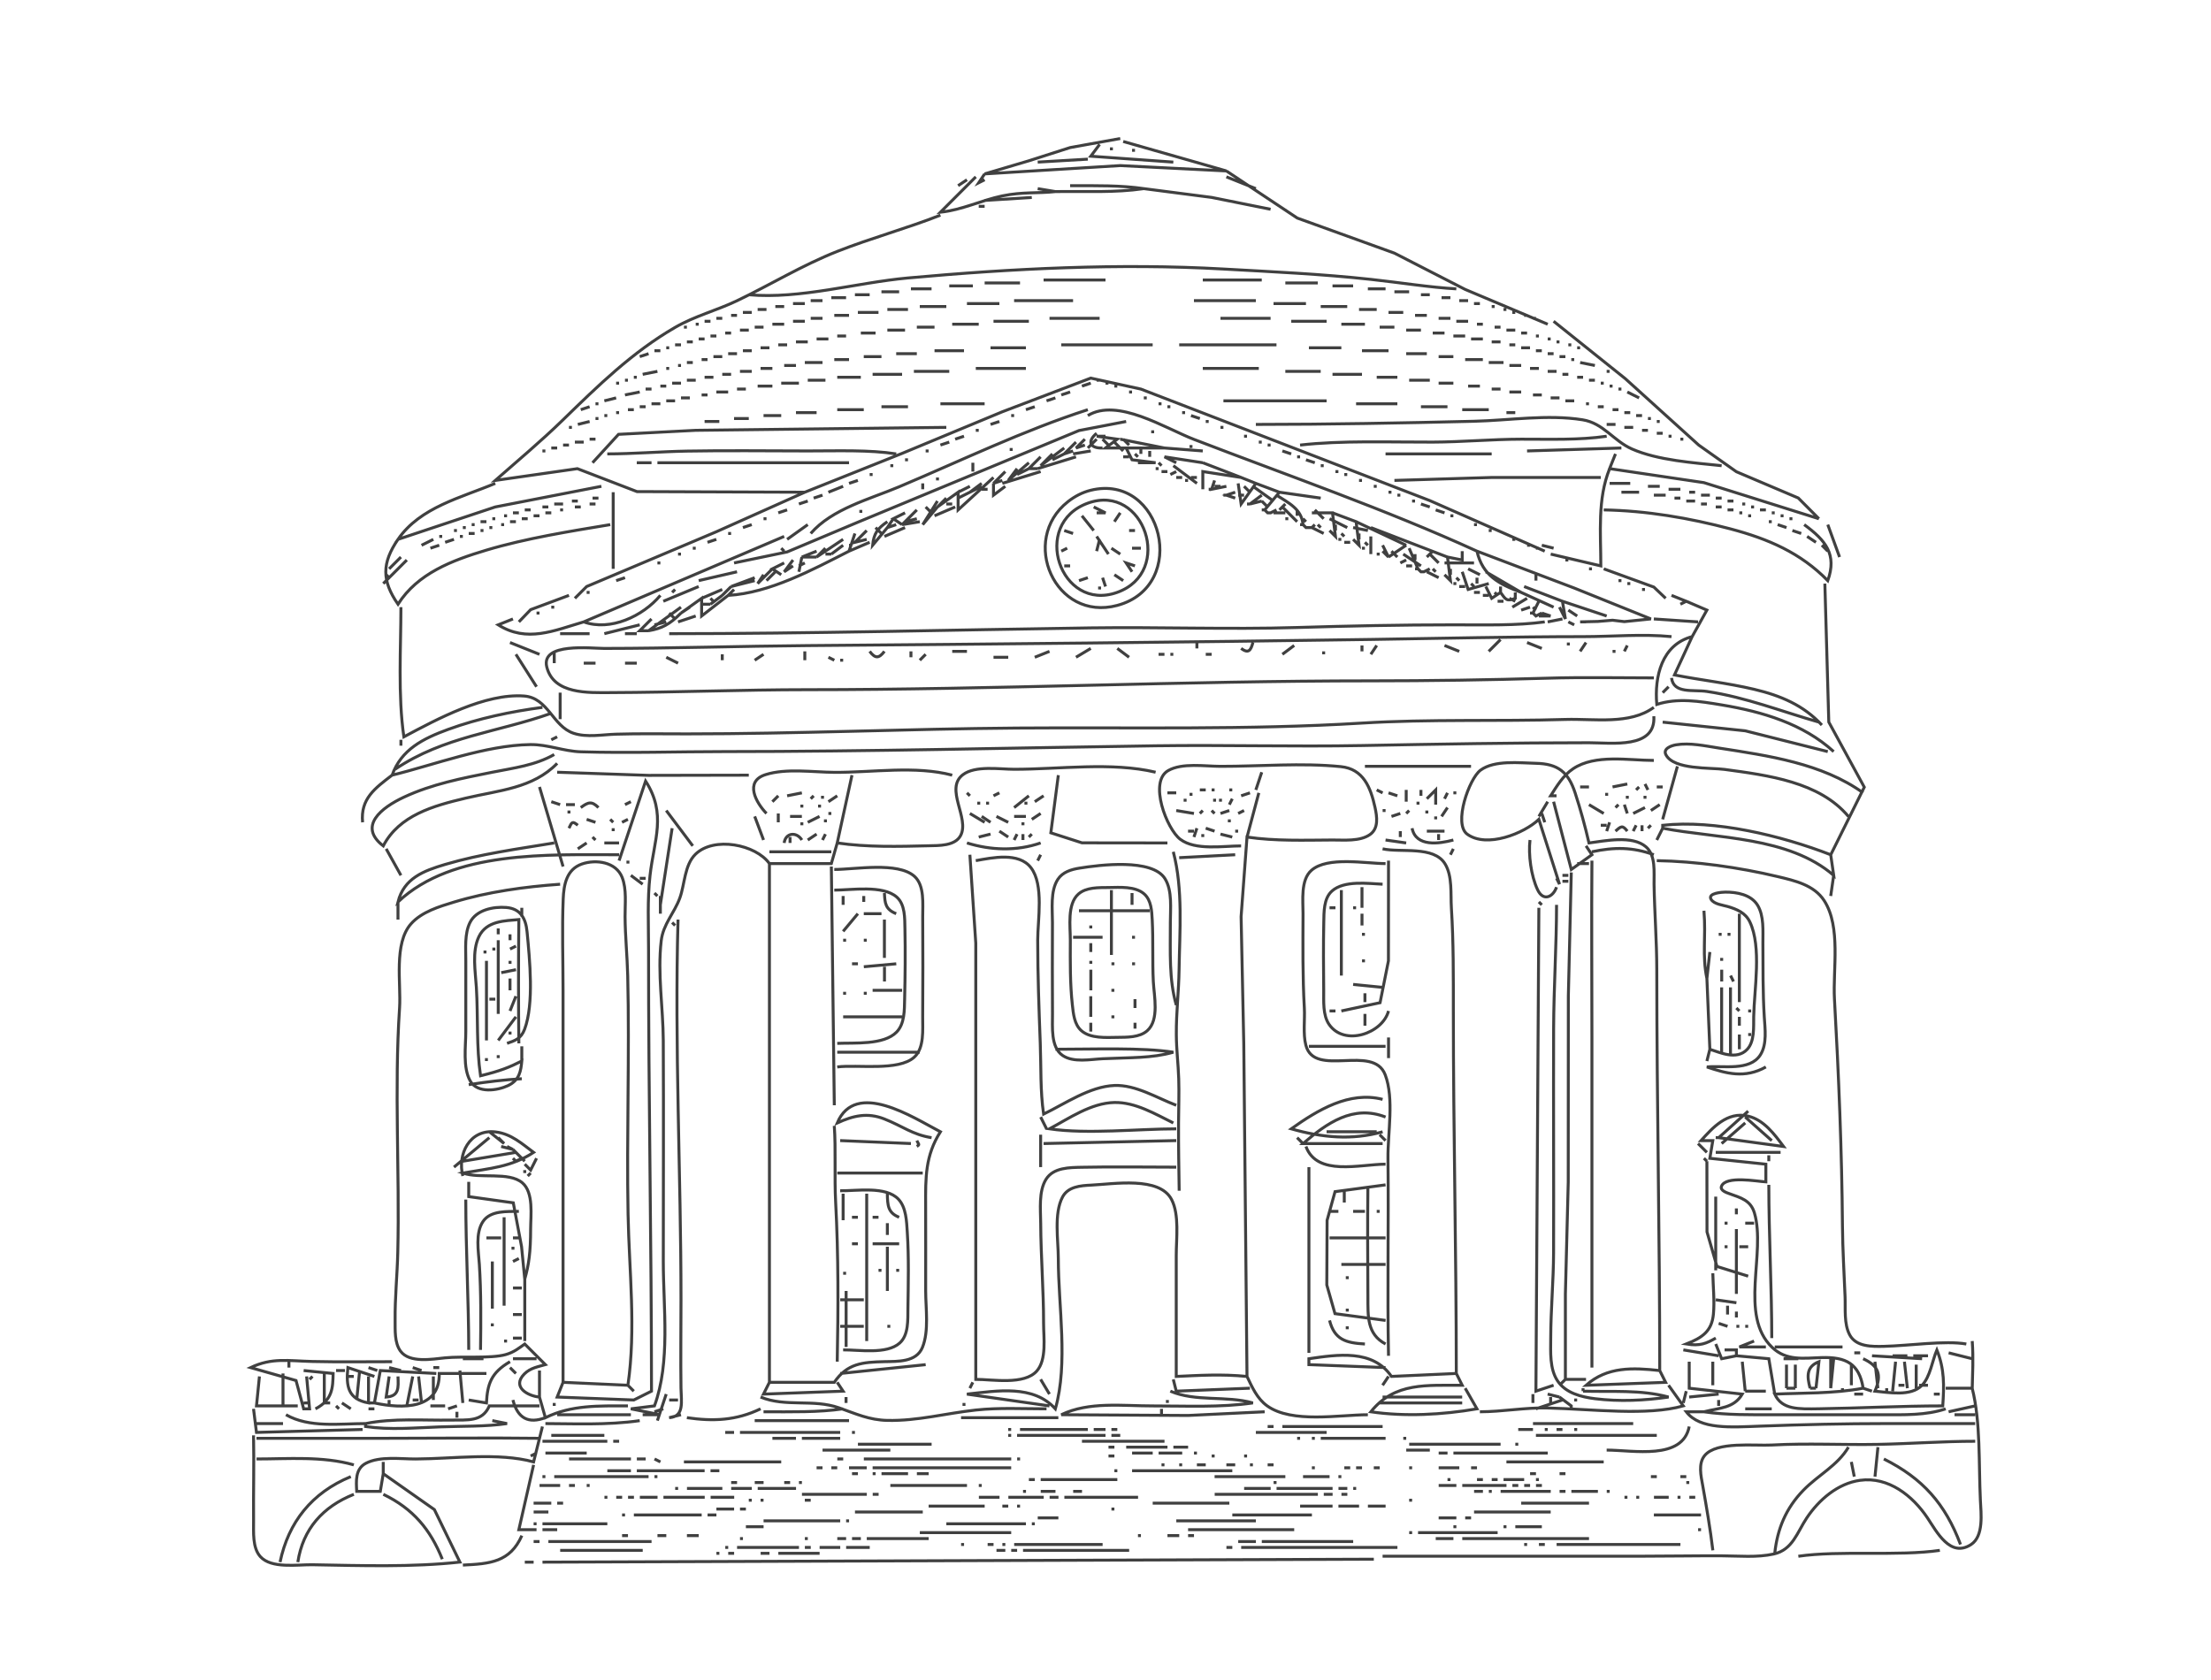 <?xml version="1.0" encoding="UTF-8" standalone="no"?>
<!-- Created with Inkscape (http://www.inkscape.org/) -->

<svg
   width="264.583mm"
   height="201.083mm"
   viewBox="0 0 264.583 201.083"
   version="1.1"
   id="svg1784"
   sodipodi:docname="rotunda.svg"
   inkscape:version="1.1.1 (c3084ef, 2021-09-22)"
   xmlns:inkscape="http://www.inkscape.org/namespaces/inkscape"
   xmlns:sodipodi="http://sodipodi.sourceforge.net/DTD/sodipodi-0.dtd"
   xmlns="http://www.w3.org/2000/svg"
   xmlns:svg="http://www.w3.org/2000/svg">
  <sodipodi:namedview
     id="namedview1786"
     pagecolor="#ffffff"
     bordercolor="#666666"
     borderopacity="1.0"
     inkscape:pageshadow="2"
     inkscape:pageopacity="0.0"
     inkscape:pagecheckerboard="0"
     inkscape:document-units="mm"
     showgrid="false"
     fit-margin-top="0"
     fit-margin-left="0"
     fit-margin-right="0"
     fit-margin-bottom="0"
     inkscape:zoom="0.97179962"
     inkscape:cx="455.85529"
     inkscape:cy="355.01146"
     inkscape:window-width="1800"
     inkscape:window-height="1033"
     inkscape:window-x="0"
     inkscape:window-y="44"
     inkscape:window-maximized="0"
     inkscape:current-layer="layer1" />
  <defs
     id="defs1781" />
  <g
     inkscape:label="Layer 1"
     inkscape:groupmode="layer"
     id="layer1"
     transform="translate(21.264,13.107)">
    <path
       style="fill:none;stroke:#404040;stroke-width:0.353"
       d="m 113.145,3.826 7.171,2.046 5.176,1.481 L 112.792,6.712 96.564,7.707 101.858,6.138 106.794,4.557 112.792,3.473 m -2.469,0.706 -1.058,1.411 9.878,0.706 m -7.408,-1.764 v 0.353 m 2.469,0 h 0.353 m -11.642,1.411 5.997,-0.353 m 16.581,1.411 8.484,5.638 11.624,4.2 8.467,4.342 9.878,4.165 M 96.564,8.412 95.859,8.765 96.564,7.707 m 6.35,1.764 2.117,0.353 c -2.03,0.23 -3.946,0.01 -6.358,0.517 -2.55,0.536 -4.777,1.673 -7.4,1.952 l 4.233,-4.233 m 29.986,0 3.528,1.411 M 93.389,9.118 94.447,8.412 m 12.347,0.706 c 3.211,3.53e-5 6.053,-0.051 8.819,0.353 -3.481,0.508 -6.927,0.301 -10.583,0.353 m 10.583,-0.353 8.114,1.051 7.056,1.419 m -34.219,-1.058 5.644,-0.353 m -6.35,1.058 h 0.706 m -49.036,46.919 1.411,-1.411 4.586,-1.935 10.936,-4.622 10.583,-4.731 -20.084,-0.075 -7.129,-2.744 -9.828,1.408 c 2.708,-2.379 5.469,-4.683 8.096,-7.242 4.198,-4.088 8.315,-8.12 13.424,-11.074 2.37,-1.371 4.96,-2.02 7.408,-3.192 4.034,-1.93 7.805,-4.252 11.994,-5.904 4.05,-1.597 8.386,-2.775 12.347,-4.338 m -22.931,9.525 c 6.178,0.549 12.869,-1.448 19.05,-2.009 12.456,-1.13 25.246,-1.775 37.747,-1.07 5.89,0.332 11.77,0.599 17.639,1.24 3.588,0.392 7.076,0.961 10.231,1.133 M 103.62,20.407 h 7.408 m 11.642,0 h 7.056 m -33.161,0.353 h 4.233 m 31.75,0 h 3.881 M 92.331,21.112 h 2.822 m 43.039,0 h 2.469 m -52.917,0.353 h 2.469 m 52.211,0 h 2.117 m -60.325,0.353 h 2.117 m 59.267,0 h 1.764 m -66.322,0.353 h 1.764 m 65.969,0 h 1.058 m -71.614,0.353 h 1.764 m 71.261,0 h 1.058 m -76.553,0.353 h 1.411 m 22.931,0 h 7.056 m 14.464,0 h 7.408 m 24.342,0 h 1.058 m -80.786,0.353 h 1.411 m 19.403,0 h 3.881 m 32.808,0 h 3.881 m 20.108,0 h 0.706 m -84.314,0.353 h 1.058 m 16.228,0 h 3.175 m 44.803,0 h 3.175 m 17.286,0 h 0.353 m -88.194,0.353 h 1.058 m 14.464,0 h 2.469 m 53.975,0 h 2.117 m 15.169,0 h 0.353 M 67.636,24.287 h 1.058 m 12.7,0 h 2.469 m 61.031,0 h 1.764 m 13.053,0 h 0.353 m -93.839,0.353 h 0.706 m 11.642,0 h 1.764 m 67.733,0 h 1.411 m 11.642,0 h 0.353 m -97.014,0.353 h 0.706 m 10.583,0 h 1.411 m 27.164,0 h 5.997 m 14.464,0 h 5.997 m 20.108,0 h 1.411 m 9.878,0 h 0.353 m -99.483,0.353 h 0.706 m 9.878,0 h 1.411 m 22.578,0 h 4.233 m 31.397,0 h 4.233 m 15.522,0 h 1.411 m 10.231,0 8.574,6.866 8.795,7.956 4.503,3.186 7.407,3.145 2.471,2.483 M 61.992,25.698 h 0.353 m 8.819,0 h 1.411 m 20.108,0 h 3.175 m 43.392,0 h 2.822 m 13.406,0 h 0.706 m -95.603,0.353 h 0.353 m 8.114,0 h 1.058 m 18.344,0 h 2.117 m 53.269,0 h 1.764 m 11.994,0 h 0.706 m -91.017,0.353 h 1.058 m 16.581,0 h 2.117 m 59.972,0 h 1.764 m 10.231,0 h 1.058 m -94.544,0.353 h 0.706 m 15.522,0 h 1.764 m 66.675,0 h 1.411 m 9.172,0 h 0.706 m -97.719,0.353 h 0.706 m 14.464,0 h 1.058 m 72.672,0 h 1.411 m 8.467,0 h 0.353 M 62.345,27.462 h 0.706 m 13.406,0 h 1.411 m 76.906,0 h 1.411 m 7.761,0 h 0.353 M 60.934,27.815 h 0.706 m 12.347,0 h 1.411 m 81.844,0 h 1.058 m 6.703,0 h 0.353 M 59.522,28.168 h 0.706 m 11.642,0 h 1.058 m 32.808,0 h 10.936 m 3.175,0 h 11.642 m 27.869,0 h 0.706 m 6.35,0 h 0.353 M 58.464,28.521 h 0.353 m 10.936,0 h 1.058 m 26.458,0 h 4.233 m 33.867,0 h 3.881 m 21.519,0 h 1.058 m 5.644,0 h 0.353 M 57.053,28.873 h 0.706 m 9.878,0 h 1.058 m 21.872,0 h 3.528 m 47.625,0 h 3.175 m 17.639,0 h 0.706 m -107.95,0.706 1.058,-0.353 m 9.525,0 h 1.058 m 19.05,0 h 2.469 m 58.561,0 h 2.469 m 14.464,0 h 0.706 M 64.109,29.579 h 1.058 m 16.933,0 h 2.117 m 66.675,0 h 1.764 m 12.7,0 h 0.706 M 62.697,29.932 h 0.706 m 15.169,0 h 1.764 m 73.731,0 h 2.117 m 10.583,0 h 0.353 M 60.934,30.285 h 0.706 m 13.406,0 h 2.117 m 79.728,0 h 1.764 m 9.172,0 1.764,0.353 m -109.714,0 h 0.353 m 12.347,0 h 1.411 m 85.372,0 h 1.411 M 58.464,30.99 h 0.353 m 10.936,0 h 1.411 m 24.342,0 h 5.997 m 21.167,0 h 6.703 m 32.456,0 h 1.058 m -107.244,0.706 1.764,-0.353 m 9.878,0 h 1.411 m 19.403,0 h 4.233 m -17.286,14.464 11.642,-4.648 11.994,-4.98 10.583,-4.03 5.997,1.313 8.819,3.402 25.753,9.945 13.758,6.054 M 132.547,31.343 h 4.233 m 27.164,0 h 1.058 m 5.997,0 h 0.353 M 65.167,31.696 h 1.058 m 16.933,0 h 3.528 m 51.506,0 h 3.528 m 23.989,0 h 0.706 M 54.584,32.048 h 0.353 m 8.114,0 h 1.058 m 14.817,0 h 2.822 m 61.736,0 h 2.469 m 21.519,0 h 0.706 M 53.525,32.401 h 0.353 m 7.056,0 h 1.058 m 13.406,0 h 2.117 m 32.456,0 h 0.353 m 37.042,0 h 2.469 m 19.05,0 h 0.706 M 52.467,32.754 h 0.353 m 6.35,0 h 1.058 m 11.994,0 h 2.117 m 33.867,0.353 1.058,-0.353 m 1.764,0 h 0.353 m 39.511,0 h 1.764 m 17.639,0 h 0.353 M 57.759,33.107 h 0.706 m 10.936,0 h 1.764 m 40.922,0 h 0.353 m 41.981,0 h 1.411 m 15.522,0 h 0.353 M 55.995,33.46 h 0.706 m 10.231,0 h 1.058 m 89.253,0 h 1.058 m 14.111,0 h 0.353 M 53.525,34.165 55.289,33.812 m 9.172,0 h 1.411 m 39.864,0.353 1.058,-0.353 m 7.056,0 h 0.353 m 45.156,0 h 1.411 m 12.7,0 1.411,0.706 M 62.697,34.165 h 0.706 m 98.778,0 h 1.058 m -112.183,0.706 1.411,-0.353 m 7.761,0 h 1.058 m 42.686,0.353 1.058,-0.353 m 10.583,0 h 0.353 m 48.331,0 h 1.058 M 58.464,34.871 h 1.058 m 65.617,0 h 12.347 m 28.575,0 h 1.058 M 49.997,35.223 h 0.353 m 6.35,0 h 1.058 m 33.514,0 h 5.292 m 12.347,1.411 c 3.525,-2.165 9.261,1.524 12.7,2.849 11.278,4.347 22.872,8.357 33.867,13.379 0.674,2.934 2.629,3.928 5.292,4.939 l -4.233,-2.469 M 117.378,35.223 h 0.353 m 23.283,0 h 4.939 m 22.578,0 h 0.353 m -120.65,0.706 1.058,-0.353 m 5.997,0 h 0.706 m 28.222,0 h 3.175 m 14.111,0.353 1.058,-0.353 m 15.875,0 h 0.353 m 29.986,0 h 3.175 m 17.992,0 h 0.706 M 53.878,35.929 h 0.706 m 24.342,0 h 3.175 m -6.35,14.817 c 2.565,-2.958 7.066,-4.106 10.583,-5.59 7.441,-3.139 14.89,-6.747 22.578,-9.227 m 44.803,0 h 3.175 m 14.817,0 h 0.706 M 52.467,36.282 h 0.353 m 21.167,0 h 2.469 m 43.744,0 h 0.353 m 38.453,0 h 1.058 m 13.053,0 h 0.706 M 51.056,36.635 h 0.353 m 18.697,0 h 2.117 m 27.517,0 h 0.353 m 21.167,0 1.058,0.353 m 52.211,-0.353 h 0.706 M 49.997,36.987 h 0.353 m 16.228,0 h 1.764 m 60.678,0.706 c 8.706,0 17.404,-0.166 26.106,-0.378 4.234,-0.103 8.781,-0.845 12.984,-0.177 2.508,0.399 3.686,2.508 5.905,3.489 3.119,1.378 7.447,1.654 10.744,2.005 m -8.819,-5.644 h 0.353 m -128.411,0.706 1.411,-0.353 m 13.758,0 h 1.764 m 32.456,0.353 1.058,-0.353 m -31.75,16.933 6.35,-1.319 8.466,-3.56 26.457,-10.968 5.646,-1.086 m 9.525,0 h 0.353 m 53.622,0 h 0.353 m -6.35,0.353 h 1.058 M 46.822,38.046 h 0.353 m 2.469,4.233 3.109,-3.4 9.239,-0.48 29.986,-0.353 m 32.808,0 h 0.353 m 47.978,0 h 1.058 m -78.669,0.353 h 0.353 m 15.169,0.706 h -1.058 l 2.469,0.353 -1.411,1.058 h 7.056 l -5.292,-1.058 m 3.881,-1.058 v 0.353 m 58.561,-0.353 h 0.706 m -65.264,2.117 c -1.595,0.051 -1.828,-0.845 -0.706,-1.764 m 67.028,0 h 0.706 m -84.667,0.706 1.058,-0.353 m 33.514,0 h 0.353 m 50.447,0 h 0.353 M 49.292,39.457 h 0.706 m 58.561,0.706 -1.058,0.353 1.058,-1.058 m 1.411,0 -1.058,1.058 m 1.764,-1.058 0.706,0.706 m 1.764,-0.706 0.706,0.706 m 20.461,0 c 4.981,-0.571 10.726,-0.337 15.875,-0.355 3.533,-0.012 7.049,-0.342 10.583,-0.35 3.441,-0.007 6.896,0.132 10.231,-0.354 m 8.819,0.353 h 0.353 M 47.528,39.81 h 1.058 m 42.686,0.353 1.058,-0.353 m 14.817,1.058 -1.058,0.353 1.411,-1.411 m 4.586,0 c 0.699,0.699 0.359,0.359 1.058,1.058 m 16.228,-1.058 h 0.353 M 46.117,40.162 h 0.706 m 74.436,0 v 0.353 m 9.172,-0.353 h 0.353 m -86.078,0.353 h 0.706 m 5.997,0.706 c 3.126,-0.004 6.316,-0.274 9.525,-0.335 4.819,-0.091 9.645,-0.018 14.464,-0.018 3.696,0 7.372,-0.147 10.583,0.353 m 13.758,-0.706 v 0.353 m 4.939,0.353 -1.411,1.411 2.822,-2.117 m 7.408,0 0.706,1.411 2.822,0.353 h -1.411 m -0.353,-1.764 v 0.706 m 2.822,-0.706 4.586,0.353 m 50.094,-0.353 -11.289,0.353 m -117.828,0 h 0.353 m 45.508,0 h 0.353 m 19.403,0 -2.117,0.353 m 9.172,-0.353 v 0.706 m 15.875,-0.706 1.058,0.353 m -27.164,0 -1.411,0.706 m 9.878,-0.706 0.353,0.353 m 29.633,-0.353 h 12.7 m 14.817,0 -0.706,1.764 11.289,1.676 13.758,4.321 m -93.486,-5.997 h -1.058 l 1.411,-1.411 m 4.233,0 -4.586,1.411 M 113.145,41.573 h 0.706 m 5.644,0.706 -1.411,-0.706 4.586,0.706 m 11.289,-0.706 h 0.353 m -47.272,0.353 h 0.353 m 47.625,0 1.058,0.353 m -81.139,0 h 1.764 m 0.706,0 h 22.931 m 14.817,0 v 1.058 m 5.292,-0.353 -1.058,1.411 2.469,-2.117 m 13.053,0 h 0.706 m 1.764,0 0.353,0.353 m 4.939,-0.353 4.586,1.764 -4.586,-0.706 v 2.117 -1.411 m -37.394,-1.411 h 0.353 m 33.514,0 2.822,2.117 m 14.817,-2.117 h 0.353 m -35.278,0.353 -1.411,0.706 m 16.581,-0.706 h 0.353 m 53.975,0 c -1.483,3.639 -1.057,7.72 -1.058,11.642 l -5.997,-1.411 M 98.681,44.396 97.622,44.748 99.034,43.337 m 4.233,0 -4.586,1.411 M 117.731,43.337 h 0.706 m 20.108,0 h 0.353 m -56.092,0.353 h 0.353 m 35.631,0 0.706,-0.353 m 20.108,0.353 h 0.353 m -49.036,0.353 v 0.353 m 1.058,2.117 -1.058,1.058 2.469,-1.764 v 2.117 l 4.233,-3.881 m 21.872,0 h 0.706 m 1.058,0 h 0.706 m 5.292,0 1.764,0.706 -1.764,2.469 -0.353,-2.469 m 18.697,-0.353 11.642,-0.353 h 13.053 m -89.958,0.706 1.058,-0.353 m 39.158,0 h 0.353 m 3.175,0 -0.353,1.058 1.764,-0.353 m 15.875,-0.706 h 0.353 M 38.003,44.748 c -4.09,1.724 -8.967,2.833 -11.642,6.703 l 11.642,-3.879 12.7,-2.471 m 38.453,-0.353 v 0.706 m 7.056,-0.353 -1.411,0.706 1.411,-1.058 m 1.411,0 v 1.411 l 1.411,-1.058 m 29.986,-0.353 2.822,1.058 -1.764,2.117 0.353,0.353 h 0.353 l 0.706,-0.353 m 39.864,-3.175 h 2.469 m -95.956,1.058 1.764,-0.706 m 13.758,0.706 1.411,-0.706 m 14.467,0.47 c 8.568,-2.082 11.845,11.459 3.165,13.785 -7.434,1.992 -11.742,-7.826 -5.891,-12.423 0.804,-0.632 1.729,-1.119 2.726,-1.361 m 14.814,-0.47 h 0.706 m 2.822,0 0.706,0.706 m 0.353,-0.706 2.469,1.764 m 11.994,-1.764 h 0.353 m 32.456,0 h 1.411 m -81.139,0.353 h 0.706 m 26.458,0 h 0.353 m 54.681,0 h 1.411 M 52.114,45.807 v 9.172 m 42.686,-9.172 -1.411,0.706 m 33.161,0 -1.058,-0.353 1.058,-0.353 m 5.292,0 4.939,0.706 m 8.114,-0.706 h 0.353 m 27.517,0 h 2.117 m 5.997,0 h 0.706 m -105.481,0.706 1.058,-0.353 m 47.978,0 h 0.353 m 1.411,0 h 0.706 m 2.117,0 -1.411,1.058 1.411,-0.353 m 1.764,-0.706 c 1.464,0.932 3.01,1.671 3.175,3.528 l 0.353,0.353 h 0.353 0.353 l 0.353,-0.353 m 9.878,-3.528 h 0.353 m 30.339,0 h 1.411 m 4.233,0 h 1.058 M 49.645,46.512 h 0.706 m 58.583,0.597 c 6.724,-2.417 10.351,8.254 3.477,10.693 -6.791,2.409 -10.394,-8.206 -3.477,-10.693 m 70.181,-0.597 h 0.706 m 4.233,0 h 0.706 M 47.175,46.865 h 0.706 m 26.458,0.353 1.058,-0.353 m 15.522,0.706 -1.764,2.117 1.764,-2.822 m 38.806,0 0.706,0.706 m 17.286,-0.706 h 0.353 m 32.456,0 h 1.058 m 3.881,0 h 0.706 M 45.059,47.218 h 1.058 m 3.175,0 h 0.706 m 41.981,0 h 0.706 m 35.278,0 h 0.353 m 4.233,0 -0.706,0.706 m 16.933,-0.706 1.058,0.353 m 32.456,-0.353 h 0.706 m 4.233,0 h 0.353 M 43.647,47.571 h 0.706 m 3.175,0 h 0.706 m 41.275,0 0.706,0.706 m 2.822,-0.706 -2.469,1.058 m 19.05,-1.058 1.411,0.706 h -1.058 m 22.225,-0.706 1.764,1.764 -0.706,-0.706 m 2.469,-0.353 h 2.469 l 0.353,2.822 -0.706,-0.706 m 46.214,-2.822 h 0.706 m 3.528,0 h 0.353 M 41.531,47.923 h 0.706 m 3.528,0 h 0.353 m 25.753,0.353 1.058,-0.353 m 8.819,0 v 0.353 m 6.703,0.706 -1.411,0.353 1.411,-1.411 m 41.275,0 h 0.353 m 3.881,0 v 0.706 m 2.117,-0.706 1.058,1.058 m 13.406,-1.058 1.058,0.353 m 19.05,-0.353 c 5.129,0.097 10.214,0.961 15.169,2.273 4.509,1.194 8.392,2.864 11.642,6.194 1.112,-3.133 -0.226,-4.801 -2.822,-6.703 m -9.172,-1.764 h 0.706 m 3.175,0 h 0.706 M 40.12,48.276 h 0.706 m 3.175,0 h 0.706 m 41.981,1.411 -1.058,-0.706 1.411,-0.706 m 25.753,0 -0.706,1.058 m 19.05,-1.058 h 1.411 m 5.644,0 2.822,1.058 0.353,2.822 -0.706,-0.706 m 46.214,-3.175 h 0.353 m 3.528,0 h 0.353 M 39.061,48.629 h 0.353 m 3.175,0 h 0.706 m 64.911,0 1.411,1.764 m 42.686,-1.764 h 0.353 m 35.278,0 h 0.353 m 3.528,0 h 0.353 M 37.65,48.982 h 0.353 m 3.175,0 h 0.706 m 28.222,0 h 0.353 m 15.522,0.706 -1.058,0.353 0.706,-1.058 m 46.919,0 h 0.353 m 1.764,0 0.353,0.353 m 2.822,-0.353 2.117,1.058 m 52.917,-1.058 h 0.353 M 36.239,49.335 h 0.706 m 2.822,0 h 0.706 m 44.45,0.706 -1.764,2.117 c 0.147,-1.427 0.587,-2.012 1.764,-2.822 m 3.881,0 -2.117,0.353 m 54.328,-0.353 5.997,2.822 m 43.392,-2.822 h 0.353 M 35.181,49.687 h 0.353 m 3.175,0 h 0.353 m -12.7,1.764 c -1.934,2.821 -1.959,4.948 0,7.761 2.361,-3.693 6.448,-5.239 10.583,-6.475 4.74,-1.417 10.08,-2.264 14.817,-3.05 m 15.875,0.353 1.058,-0.353 m 65.617,0 h 0.353 m 1.764,0 0.353,0.353 m 1.764,-0.353 v 0.706 m 16.581,-0.706 h 0.353 m 35.983,0 1.058,0.353 m 4.939,-0.353 1.411,3.881 M 34.122,50.04 h 0.353 m 2.822,0 h 0.353 m 35.278,1.411 2.469,-1.764 m 8.114,0.353 0.706,0.706 m 2.822,-0.706 -2.469,1.058 m 29.281,-0.706 h 0.706 m 21.167,-0.353 1.411,0.706 m 3.528,-0.706 1.764,0.353 m 0.353,-0.353 4.586,1.764 M 33.064,50.393 h 0.353 m 2.822,0 h 0.353 m 45.861,1.058 -1.411,0.353 1.411,-1.411 m 23.636,0 1.058,0.353 m 49.742,-0.353 h 0.353 m 35.983,0 1.058,0.353 m -159.456,0 h 0.706 m 30.339,0 h 0.353 m -4.939,8.819 -1.058,0.706 2.469,-1.764 v 2.117 l 3.175,-2.469 c 4.948,-0.278 10.106,-3.073 14.464,-5.292 l 0.706,-2.117 m 58.208,0 0.353,0.353 m 1.764,-0.353 v 0.706 M 31.3,51.098 h 0.353 m 2.117,0 h 0.353 m 23.636,7.056 c -2.085,2.5 -5.986,4.324 -9.172,3.175 L 72.575,51.098 m 37.394,0 1.411,2.117 m 31.397,-2.117 v 2.117 -1.411 m 52.211,-0.706 1.058,0.706 m -166.864,0.353 1.411,-0.706 m 1.411,0.353 1.058,-0.353 m 30.339,0.353 1.058,-0.353 m 13.053,1.058 -1.058,1.058 3.175,-2.117 m 30.692,0 -0.353,1.411 m 28.928,-1.411 h 0.353 m 20.461,0 h 0.353 m -77.258,0.353 -2.469,1.058 m 59.267,-1.058 h 0.706 m 1.764,0 0.353,0.353 m 4.939,-0.353 4.586,1.764 0.353,2.822 -0.706,-0.706 m -121.356,-3.175 1.058,-0.353 m 48.331,0 -1.411,1.058 m 2.117,-1.058 h 0.353 m 25.047,0.706 0.706,-0.353 m 37.747,-0.353 0.706,1.411 -0.706,-0.706 m 2.822,-0.706 -2.117,1.411 m 16.581,-1.411 h 0.353 m 1.411,0 1.411,0.353 m 32.103,-0.353 0.706,0.706 M 61.639,52.51 h 0.353 m 10.231,0 0.353,0.353 m 39.158,-0.353 1.058,0.706 m 1.411,-0.706 h 1.058 m 26.458,0 h 0.353 m 5.292,0 1.058,2.469 0.353,0.353 h 0.353 l 0.706,-0.353 m 12.7,-2.469 h 0.353 m -86.431,1.058 h -1.764 l 1.764,-0.706 m 68.792,0 0.706,0.706 m 4.233,-0.706 -0.706,0.706 m 4.233,-0.706 v 1.058 l -1.764,-0.353 m 3.528,-0.706 11.642,4.417 9.172,3.696 -3.175,0.323 -1.411,-0.167 -1.764,0.147 -2.117,0.049 h 0.353 0.353 M 59.875,53.215 h 0.353 m 17.286,0 h 0.706 m 65.264,0 h 0.353 m 2.822,0 2.117,1.411 m -0.706,-1.411 v 0.706 m 1.764,-0.706 1.058,1.058 M 26.714,53.568 25.303,54.979 m 49.036,0.353 0.353,-1.764 m -47.272,0.353 -2.822,2.822 m 49.036,-2.117 -1.058,0.706 1.058,-1.411 m 92.428,0 h 0.353 M 57.406,54.273 h 0.353 m 14.464,1.411 -1.058,-0.706 1.411,-0.706 m 41.628,1.058 -0.706,-1.058 1.058,0.353 m 31.75,-0.353 0.706,-0.353 m 4.586,0.353 h 3.528 m -1.058,0 h 0.353 m -80.081,0.353 0.706,-0.353 m 31.044,0.353 h 0.706 m 40.217,0 h 0.706 m -77.611,1.058 -0.706,1.058 1.764,-1.764 m 76.906,0 h 0.353 m 1.764,0 0.353,0.353 m 1.764,-0.353 v 0.706 m 2.117,-0.706 1.411,0.706 m 13.053,-0.706 h 0.353 m 1.411,0 5.997,2.185 1.411,1.343 m -106.539,-3.175 -1.058,1.058 m 79.022,-1.058 1.411,0.706 m 2.822,-0.706 0.706,2.117 2.469,-0.706 m -131.939,-1.058 0.353,0.353 m 37.042,0.353 4.586,-1.058 m 45.156,0.353 1.058,0.706 m 49.389,-0.706 v 0.706 m -110.067,0 1.058,-0.353 m 15.522,0.353 -2.822,0.706 2.822,-1.058 m 38.806,0.353 1.058,-0.353 m 1.764,0 0.353,1.058 m 41.981,-1.058 0.353,0.353 m 2.117,-0.353 v 0.706 m 16.933,-0.353 h 0.353 m -20.108,0.353 h 0.353 m 1.764,0 0.353,0.353 m 18.344,-0.353 h 0.353 m 23.283,0 0.471,16.573 4.247,7.793 -4.013,8.09 c -5.937,-2.299 -13.876,-4.213 -20.108,-3.528 v 0.353 c 6.513,1.258 15.032,0.966 20.461,5.644 L 197.811,89.198 M 62.345,57.096 58.111,58.86 m 7.056,-0.706 1.058,-1.058 m 44.097,0 v 0.353 m 43.039,-0.353 h 0.706 m 2.469,0 0.706,1.411 1.058,-0.706 c 0.617,0.839 0.709,1.132 1.764,0.706 v -0.706 m -1.764,-0.706 v 0.706 m 2.822,-0.706 4.586,1.764 0.353,2.117 -0.706,-1.411 M 59.522,57.448 59.17,57.801 m 3.528,0.706 2.469,-1.058 m 1.411,0 -0.706,0.706 M 175.234,57.448 h 0.353 M 48.939,57.801 h 0.353 m 105.833,0 h 0.706 m 1.764,0 0.353,0.353 m 2.822,-0.353 3.881,1.764 m -123.825,1.764 1.411,-1.465 4.586,-1.71 m 18.344,0 -1.411,1.058 m 92.428,-1.058 h 0.706 m 21.872,0 1.764,0.706 -0.706,0.353 M 63.756,58.507 64.109,58.86 m 95.25,-0.353 0.706,0.353 m 1.411,-0.353 -1.764,1.058 m -1.764,-0.706 h 0.706 m 4.233,0 -0.706,1.411 0.353,0.353 0.706,-0.353 m 2.469,-1.411 5.292,1.764 m 9.525,-1.764 2.469,1.058 -1.764,3.175 c -3.646,0.953 -4.529,4.806 -4.233,8.114 2.525,-0.81 5.099,-0.382 7.761,0.06 4.875,0.809 9.759,2.255 13.406,5.585 M 62.697,59.212 h 1.058 m -37.042,0.353 c 0,4.869 -0.372,10.554 0.353,15.522 3.983,-2.124 9.716,-5.226 14.38,-4.886 2.898,0.211 3.419,3.629 5.94,4.462 1.581,0.523 3.448,0.153 5.08,0.105 2.819,-0.083 5.646,-0.034 8.466,-0.034 13.172,0 26.344,-0.603 39.511,-0.7 13.715,-0.101 27.587,0.245 41.275,-0.593 8.074,-0.495 16.252,-0.189 24.342,-0.436 3.489,-0.106 7.704,0.664 10.583,-1.445 M 44.706,59.565 h 0.353 m 15.169,0.706 c -1.357,1.369 -2.31,1.852 -3.881,2.117 l 3.881,-2.822 m 101.953,0 0.353,0.353 m -1.764,0 1.058,-0.353 m 4.586,0.353 1.058,0.706 M 42.942,60.271 h 0.353 m 15.522,0 0.706,0.706 M 161.828,60.271 h 0.353 m 1.058,0 1.058,0.353 m -102.306,0 -2.117,0.706 M 162.886,60.623 h 1.411 M 48.586,61.329 c -3.584,1.05 -6.796,2.517 -10.231,0.353 l 1.764,-0.706 m 16.228,1.411 h -1.058 l 1.411,-1.411 m 109.008,0 -1.764,0.353 m 12.7,-0.353 5.292,0.353 m -124.883,0.353 1.411,-0.353 m 0.353,1.411 c 16.817,0 33.636,-0.454 50.447,-0.694 8.227,-0.117 16.47,0.204 24.694,-0.046 6.24,-0.191 12.45,-0.319 18.697,-0.319 3.82,0 7.564,0.11 10.936,-0.353 m 2.822,0 0.706,0.353 m -116.064,1.058 4.233,-1.058 m -9.525,1.058 h 3.528 m 4.233,0 h 1.411 M 176.645,68.032 c -4.136,0 -8.479,-0.094 -12.7,0.034 -7.062,0.216 -14.097,0.318 -21.167,0.319 -22.455,7.06e-4 -44.925,1.057 -67.381,1.058 -7.884,7.05e-4 -15.762,0.323 -23.636,0.349 -2.609,0.008 -6.768,0.22 -7.592,-3.06 -0.746,-2.971 5.315,-2.226 6.886,-2.227 8.12,-0.006 16.223,-0.277 24.342,-0.34 22.46,-0.177 44.922,-0.4 67.381,-0.735 8.469,-0.126 16.928,-0.332 25.4,-0.337 3.522,-0.001 7.074,-0.344 10.583,3.53e-4 m 2.469,0 -2.117,4.586 c 3.125,0.616 6.35,0.964 9.525,1.716 3.177,0.752 5.922,1.91 8.114,4.281 m -38.453,-10.231 -1.411,1.411 M 39.767,63.798 43.295,65.21 M 121.964,63.798 v 0.706 m 6.703,-0.706 c -0.259,0.982 -0.539,1.352 -1.411,0.706 m 34.219,-0.706 1.764,0.706 m 3.175,-0.706 v 0.353 m 2.117,-0.353 -0.706,1.058 m -34.219,-0.706 -1.411,1.058 m 9.525,-1.058 v 0.706 m 1.764,-0.706 -0.706,1.058 m 8.819,-1.058 1.764,0.706 m 20.108,-0.706 -0.353,0.706 m -63.853,-0.353 -1.764,1.058 m 4.939,-1.058 1.411,1.058 M 45.059,64.857 v 1.411 m 29.986,-1.411 v 1.058 m 7.761,-1.058 c 0.662,0.87 1.102,0.87 1.764,0 m 3.175,0 v 0.706 m 4.939,-0.706 h 1.764 m 9.878,0 -1.764,0.706 m 34.572,-0.706 v 0.353 m 34.572,-0.353 h 0.353 m -131.586,0.353 2.469,3.881 m 22.225,-3.881 v 0.706 m 4.939,-0.706 -1.058,0.706 m 20.461,-0.706 -0.706,0.706 m 28.575,-0.706 h 0.706 m 0.706,0 h 0.353 m 3.881,0 h 0.706 m -65.264,0.353 1.411,0.706 m 17.992,-0.706 0.706,0.353 m 19.05,-0.353 h 1.764 m -20.108,0.353 h 0.353 m -31.044,0.353 h 1.411 m 3.528,0 h 1.411 m 123.825,1.764 c 0.228,1.937 2.619,1.378 4.233,1.621 4.721,0.711 8.864,2.378 13.406,3.671 m -17.992,-4.233 -0.706,0.706 m -131.939,0 v 3.175 M 176.645,72.618 c 0.253,3.952 -5.037,3.175 -7.761,3.175 -9.066,0.001 -18.107,0.164 -27.164,0.335 -8.229,0.156 -16.464,-0.087 -24.694,0.03 -17.161,0.244 -34.34,0.694 -51.506,0.694 -5.729,0 -11.55,0.198 -17.268,0.026 -2.081,-0.062 -3.956,-0.891 -6.04,-0.865 -5.368,0.067 -11.517,2.431 -16.556,3.661 1.11,-3.074 3.69,-4.374 6.703,-5.476 3.63,-1.327 7.566,-2.146 11.289,-2.638 m 1.058,0.706 c -6.49,2.303 -12.801,2.75 -18.697,6.703 m 151.694,-5.644 9.878,1.04 9.878,2.488 M 44.706,75.44 45.411,75.087 m -18.697,0.353 v 0.706 m 173.214,8.467 c -3.469,-4.148 -9.614,-4.916 -14.817,-5.627 -1.718,-0.235 -6.024,0.06 -7.008,-1.731 -0.421,-0.766 0.653,-1.123 1.2,-1.214 1.654,-0.273 3.466,0.128 5.102,0.383 5.961,0.929 12.37,1.828 17.286,5.366 M 45.059,77.204 c -2.277,1.296 -4.797,1.6 -7.408,2.118 -3.61,0.716 -7.224,1.418 -10.581,2.985 -2.688,1.254 -5.537,3.477 -2.472,5.834 1.924,-3.672 5.986,-4.798 9.878,-5.719 3.988,-0.943 8.017,-1.16 10.936,-4.159 m 119.592,13.758 0.353,0.706 -2.469,-7.761 c -1.779,1.692 -6.228,3.473 -8.569,1.776 -1.695,-1.229 0.222,-6.662 1.588,-7.666 1.676,-1.232 4.655,-0.863 6.616,-0.822 2.65,0.056 3.888,1.035 4.709,3.56 0.64,1.967 1.185,3.953 1.652,5.975 1.938,-0.247 5.173,-0.952 6.816,0.46 1.202,1.033 0.949,3.071 0.972,4.482 0.056,3.411 0.325,6.811 0.326,10.228 0.004,16.001 0.353,31.976 0.353,47.978 -3.203,-0.348 -6.286,-0.492 -8.819,1.764 l 9.525,-0.353 -0.706,-1.411 M 165.003,82.143 h -0.706 c 0.752,-1.178 1.499,-2.443 2.7,-3.245 2.644,-1.765 6.645,-0.988 9.647,-0.988 m -49.389,10.231 c -2.143,0 -5.455,0.579 -7.274,-0.788 -1.625,-1.221 -3.811,-6.883 -1.45,-8.229 1.674,-0.955 4.404,-0.509 6.254,-0.506 4.736,0.007 9.702,-0.442 14.413,0.037 2.696,0.274 3.561,2.504 4.082,4.882 0.241,1.099 0.455,2.508 -0.613,3.251 -1.202,0.837 -3.091,0.638 -4.477,0.646 -3.41,0.018 -6.848,0.143 -10.23,-0.35 l -0.706,9.525 0.319,15.169 0.387,39.864 c -3.115,-0.302 -5.717,-0.123 -8.467,0 v -14.464 c -3.5e-4,-2.049 0.386,-4.872 -0.552,-6.699 -1.446,-2.817 -6.932,-1.864 -9.658,-1.735 -1.25,0.059 -2.736,0.179 -3.394,1.415 -1.059,1.989 -0.508,5.194 -0.508,7.371 0,5.763 1.202,12.499 -0.353,17.992 -2.644,-2.922 -6.937,-2.162 -10.583,-1.764 l 9.878,1.411 m 37.747,-76.553 h 12.7 M 55.642,156.226 h 2.117 l -3.528,-0.706 2.822,-0.353 c 1.929,-5.274 1.058,-11.672 1.058,-17.286 0,-8.819 0.042,-17.639 -0.003,-26.458 -0.02,-3.947 -0.705,-7.999 -0.246,-11.935 0.233,-1.992 1.565,-3.295 2.228,-5.116 0.597,-1.642 0.55,-3.944 1.867,-5.231 2.217,-2.168 7.223,-1.177 8.854,1.116 h 7.408 l 0.706,-2.469 c 3.591,0.524 7.307,0.426 10.928,0.337 1.223,-0.03 3.158,0.046 3.834,-1.22 1.113,-2.085 -1.949,-5.611 0.279,-7.288 1.494,-1.125 4.377,-0.649 6.125,-0.647 5.412,0.005 11.662,-0.902 16.933,0.352 m 62.442,-0.706 -1.764,6.35 M 70.459,84.26 c -1.246,-1.283 -2.68,-3.828 -0.122,-4.645 2.467,-0.789 5.677,-0.297 8.236,-0.279 4.547,0.031 9.693,-0.83 14.111,0.339 m -47.272,-0.353 10.936,0.377 11.994,-0.024 m 61.383,-0.353 -0.706,2.117 M 25.656,79.673 c -2.043,1.568 -3.805,2.823 -3.528,5.644 m 58.561,-5.644 -1.764,8.114 m 26.458,-8.114 -0.896,6.901 3.727,1.2 10.222,0.013 m -65.617,2.117 3.175,-9.525 c 2.536,3.958 1.02,6.999 0.531,11.289 -0.332,2.912 -0.176,5.891 -0.178,8.819 -0.012,17.648 0.352,35.271 0.352,52.917 l -2.117,1.058 -9.172,-0.353 0.706,-1.764 7.761,0.353 c 0.983,-6.739 0.145,-13.692 0.018,-20.461 -0.18,-9.522 0.189,-19.054 -0.043,-28.575 -0.057,-2.355 -0.299,-4.699 -0.316,-7.055 -0.011,-1.511 0.212,-3.271 -0.355,-4.709 -0.724,-1.834 -3.111,-2.176 -4.799,-1.594 -1.842,0.635 -2.181,2.463 -2.25,4.193 -0.145,3.632 -0.017,7.293 -0.017,10.928 v 46.919 M 167.825,81.085 h 1.058 m 2.822,0 1.764,-0.353 m 2.117,0 0.353,0.706 m -132.644,-0.353 2.822,9.525 m 128.764,-9.525 -0.353,0.353 m 2.469,-0.353 h 0.706 m -59.267,0.706 h 1.058 m 2.822,-0.353 h 0.706 m 0.706,0 h 0.353 m 1.764,0 h 0.353 m 17.286,0 0.706,0.353 m 0.706,0 1.058,0.353 m 1.058,-0.706 v 1.411 m 1.764,-1.411 v 0.706 m 0.706,0.353 1.058,-1.058 v 1.764 m -77.611,-1.058 1.764,-0.353 m 19.756,0 0.353,0.353 m 2.822,0 0.706,-0.353 m 1.764,1.764 1.764,-1.411 m 19.403,-0.353 v 0.353 m 5.997,0 1.058,-0.353 m 1.058,0 -1.411,5.292 m 23.989,-5.292 -0.353,0.706 m 1.058,-0.706 h 0.353 m 17.992,0 v 0.353 m -99.836,0.706 0.706,-0.706 m 4.233,0 -0.353,0.353 m 1.411,-0.353 v 0.353 m 0.706,0.353 1.058,-0.706 m 23.636,0.706 1.058,-0.706 m 69.85,0 v 0.353 m 2.117,-0.353 v 0.353 M 48.234,83.554 c 0.888,-0.663 1.309,-0.806 2.117,0 m 70.203,-1.058 v 0.353 m 3.528,-0.353 v 0.353 m 0.706,-0.353 v 0.353 m 1.411,-0.353 -0.353,0.706 m -81.139,-0.353 1.058,0.353 m 0.706,0 h 1.058 m 5.997,0 0.706,-0.353 m 41.628,0 v 0.353 m 1.058,-0.353 v 0.353 m 4.586,-0.353 v 0.353 m 46.919,-0.353 v 0.353 m 15.522,-0.353 -1.058,1.764 m 1.764,-1.764 2.117,8.114 2.469,-1.764 -0.706,-1.058 M 74.692,83.201 v 0.353 m 2.117,-0.353 v 0.353 m 92.075,-0.353 1.764,1.058 m 1.764,-1.058 -0.353,0.353 m 1.058,-0.353 0.353,1.058 m 0.706,0 1.411,-0.706 m 0.706,0.353 1.058,-0.706 m -25.4,0.353 -0.706,1.058 M 46.822,83.907 v 0.353 m 11.642,-0.353 3.175,4.233 m 57.856,-4.233 2.117,0.353 m 1.058,-0.353 -0.353,0.353 m 1.411,-0.353 0.353,0.353 m 0.706,0 1.058,-0.353 m 1.058,0.353 0.706,-0.353 m 16.581,0 h 0.353 m 0.706,0.706 1.058,-0.353 m 1.058,-0.353 -0.353,0.353 m 2.469,-0.353 v 0.353 m -77.611,0 v 1.058 m 1.411,-0.706 h 1.411 m 0.706,0.706 1.411,-0.706 m 1.058,-0.353 h 0.353 m 16.581,0 1.764,1.058 m -0.353,-0.706 1.058,0.706 m 0.706,-0.706 1.411,0.706 m 0.706,-0.706 h 1.411 m 0.706,0.353 1.058,-0.706 m 59.972,0 0.353,1.058 m -94.544,-0.706 1.058,2.822 m 80.433,-2.822 v 0.353 M 46.822,86.023 c 0.345,-0.761 0.419,-0.882 1.058,-0.353 m 1.058,-0.706 1.058,0.353 m 1.764,-0.353 0.353,0.353 m 1.058,0 0.706,-0.353 m 23.636,0 v 0.353 M 125.845,84.965 v 0.353 m -51.153,0 v 0.353 m 26.458,-0.353 v 0.353 m 70.203,-0.353 -0.353,1.058 m 1.058,0 c 0.668,-0.611 0.853,-0.738 1.411,0 m -3.175,-0.706 h 0.706 m 3.528,0 -0.353,0.706 m 1.058,-0.706 v 0.706 m 1.058,-0.706 -0.353,0.353 m -123.825,0 v 0.353 m 7.056,-0.353 -1.411,9.172 v -1.058 m 64.206,-8.114 -0.353,1.058 m 1.411,-1.058 1.058,0.353 m 0.706,0.353 1.411,0.353 m 21.519,-1.058 c 0.457,2.28 3.258,1.865 4.939,1.411 m -3.175,-1.058 h 2.117 m 26.106,-0.353 -0.706,1.411 M 72.575,87.787 c 0.16,-1.231 1.481,-1.377 2.117,-0.353 m 23.636,-1.058 1.058,0.706 m 21.519,-0.706 h 0.706 m 4.939,0 h 0.353 m 19.403,0 v 0.706 m -70.908,0.353 1.058,-0.706 m 1.058,0 -0.353,0.706 m 18.697,-0.353 1.411,-0.353 m 3.175,0 -0.353,0.706 m 1.058,-0.706 v 0.706 m 1.058,-0.706 -0.353,0.353 m 20.814,-0.353 v 0.353 m 28.222,-0.353 v 0.706 m -101.247,-0.353 0.353,0.353 m 23.283,-0.353 v 0.706 m -25.4,0.706 1.058,-0.706 m 2.117,0 h 1.764 m 91.722,-0.353 2.469,0.353 m 14.817,-0.353 c -0.205,1.724 0.117,4.276 0.912,5.958 0.685,1.451 1.862,0.858 2.263,-0.314 M 52.82,89.198 c -8.447,0.013 -19.867,-0.554 -26.458,5.644 0.72,-2.82 3.037,-3.711 5.645,-4.484 4.275,-1.266 8.667,-1.847 13.052,-2.572 m 49.389,0 c 2.849,0.883 5.916,1.006 8.819,0 m 65.969,1.058 c 2.697,-0.573 4.867,-0.569 7.408,0.353 m -151.694,-0.706 1.764,3.175 m 44.097,-2.822 h 7.408 m 65.969,-0.353 c 2.184,0.487 6.106,-0.407 7.466,1.792 0.904,1.46 0.66,3.619 0.764,5.264 0.26,4.116 0.236,8.224 0.236,12.347 0,14.47 0.353,28.919 0.353,43.392 l -7.761,0.353 c -2.231,-3.276 -6.457,-2.615 -9.878,-2.117 v 0.706 l 9.172,0.353 m 8.114,-62.089 -0.353,0.706 m -33.161,-0.353 c 1.183,4.469 0.758,9.541 0.694,14.111 -0.038,2.654 -0.348,5.054 -0.33,7.761 0.013,1.876 0.225,3.476 0.286,5.292 0.059,1.754 -0.013,3.533 -0.021,5.292 -0.014,3.004 0.04,5.377 0.076,8.114 m 0,-39.864 6.703,-0.353 m -31.75,0 0.706,10.583 v 15.522 22.931 13.758 c 1.992,-3.5e-4 5.794,0.708 7.302,-1.001 1.208,-1.369 0.81,-4.026 0.812,-5.702 0.004,-4.007 -0.325,-7.992 -0.346,-11.994 -0.009,-1.631 -0.265,-3.805 0.642,-5.255 0.888,-1.419 2.816,-1.403 4.295,-1.435 3.763,-0.081 7.61,-0.013 11.284,-0.013 M 95.506,89.904 c 1.98,-0.351 5.143,-1.044 6.596,0.841 1.578,2.046 0.812,6.261 0.812,8.684 0,4.131 0.153,8.223 0.307,12.347 0.108,2.891 -0.011,5.657 0.399,8.467 2.54,-1.229 5.522,-3.309 8.467,-3.426 2.576,-0.102 5.107,1.501 7.408,2.368 m -16.228,-29.986 -0.353,0.706 m -49.036,0 v 0.353 m 91.017,-0.353 -0.01,11.994 -1.001,5.009 -4.634,0.989 m 29.986,-17.992 c -0.058,6.693 0,14.319 0,21.167 v 39.511 m 7.761,-60.678 c 4.671,0.086 9.79,0.793 14.464,1.908 2.033,0.485 4.361,1.003 5.572,2.883 2.027,3.145 1.026,8.228 1.227,11.79 0.508,9.012 0.883,18.137 0.957,27.164 0.023,2.832 0.199,5.638 0.313,8.466 0.058,1.44 -0.148,3.234 0.552,4.549 0.768,1.443 2.672,1.407 4.087,1.375 3.022,-0.069 7.332,-0.725 9.87,-0.279 M 70.811,90.257 v 62.089 h 7.761 c 1.548,-2.272 3.383,-2.413 5.994,-2.473 1.61,-0.037 3.821,0.079 4.552,-1.701 0.808,-1.969 0.39,-4.679 0.39,-6.762 0,-3.409 0.009,-6.823 -0.004,-10.231 -0.013,-3.316 -0.053,-5.956 1.768,-8.819 -3.29,-1.72 -10.143,-6.248 -12.347,-1.058 1.923,-0.875 3.606,-1.275 5.625,-0.483 2.186,0.858 3.351,1.874 5.664,2.247 v 0 m 54.681,26.106 c -0.154,-7.85 0.027,-15.796 -0.065,-23.636 -0.035,-3.015 0.757,-7.154 -0.333,-10.002 -1.433,-3.745 -8.474,0.418 -9.494,-3.539 -0.356,-1.38 -0.102,-3.036 -0.182,-4.456 -0.212,-3.754 -0.168,-7.523 -0.155,-11.283 0.005,-1.558 -0.312,-4.029 0.999,-5.186 1.933,-1.706 6.522,-0.812 8.877,-0.812 m 22.931,0 h 1.411 m -90.664,0.353 0.353,28.575 M 105.031,112.482 c 4.507,0 10.446,-0.229 14.111,0.353 -2.61,0.739 -5.073,0.621 -8.466,0.781 -1.459,0.069 -3.469,0.489 -4.768,-0.383 -1.468,-0.985 -1.211,-3.463 -1.224,-4.986 -0.031,-3.642 -0.011,-7.291 -0.005,-10.934 0.003,-1.597 -0.274,-3.765 0.647,-5.172 0.572,-0.874 1.599,-1.181 2.578,-1.338 2.416,-0.389 8.707,-1.191 10.237,1.255 0.909,1.453 0.644,3.621 0.647,5.255 0.007,3.572 -0.175,6.762 0.706,9.877 M 78.572,90.962 c 2.487,0 7.586,-0.949 9.583,0.812 1.242,1.096 0.99,3.352 0.998,4.834 0.022,3.996 0.031,7.995 -0.003,11.992 -0.013,1.48 0.217,3.736 -1.015,4.834 -1.905,1.699 -6.773,0.854 -9.211,1.165 m 87.842,-23.283 -0.352,14.817 -0.012,22.225 -0.341,13.406 v 10.231 h 2.469 M 54.231,91.668 55.642,92.726 M 165.709,91.668 h 0.706 m 31.75,0 -0.353,2.469 M 55.289,92.021 h 0.706 M 144.895,107.896 c -0.694,2.681 -5.273,4.29 -7.113,1.609 -0.769,-1.12 -0.631,-2.791 -0.643,-4.081 -0.024,-2.698 -0.05,-5.406 0.008,-8.104 0.027,-1.237 -0.028,-2.883 0.987,-3.782 1.46,-1.293 4.293,-0.892 6.055,-0.812 m 21.519,-0.353 h 0.706 M 53.878,155.168 c -3.513,3.6e-4 -6.724,-0.129 -9.878,1.411 l -0.706,-2.469 c -1.35,-0.113 -3.361,-1.191 -1.816,-2.761 0.731,-0.743 1.721,-0.884 2.522,-1.119 l -2.469,-2.469 c -0.656,0.459 -1.272,0.987 -2.293,1.269 -1.789,0.494 -5.153,0.176 -7.231,0.385 -1.539,0.155 -4.276,0.663 -5.35,-0.811 -0.724,-0.993 -0.626,-2.508 -0.638,-3.671 -0.029,-2.711 0.252,-5.401 0.318,-8.108 0.237,-9.745 -0.434,-19.551 0.213,-29.281 0.195,-2.936 -0.726,-7.724 1.378,-10.083 1.276,-1.431 3.361,-2.056 5.137,-2.596 4.056,-1.233 8.477,-1.838 12.7,-2.137 m 62.031,1.167 c 0.932,-0.82 2.431,-0.76 3.591,-0.773 1.327,-0.014 3.204,-0.18 4.276,0.773 0.846,0.751 0.901,2.04 0.956,3.088 0.129,2.46 0.009,4.923 0.131,7.387 0.084,1.708 0.748,4.582 -0.727,5.891 -0.927,0.823 -2.43,0.78 -3.589,0.794 -1.34,0.017 -3.203,0.155 -4.289,-0.794 -0.855,-0.748 -0.965,-2.035 -1.082,-3.09 -0.285,-2.573 -0.253,-5.156 -0.244,-7.74 0.006,-1.631 -0.406,-4.321 0.976,-5.536 M 141.72,93.079 V 95.548 M 78.572,93.432 c 2.062,0.002 5.792,-0.631 7.466,0.827 1.02,0.888 0.961,2.535 0.988,3.768 0.061,2.819 0.03,5.638 -0.036,8.454 -0.03,1.301 0.014,2.946 -0.964,3.946 -1.546,1.58 -5.066,1.258 -7.101,1.35 M 111.734,93.432 v 7.761 m 27.517,-7.761 v 10.231 m 43.744,10.231 0.353,-1.411 c 1.148,0.35 3.199,1.364 4.469,0.012 0.897,-0.955 0.757,-2.691 0.778,-3.897 0.057,-3.26 0.977,-8.358 -0.462,-11.363 -0.532,-1.11 -1.589,-1.527 -2.655,-1.843 -0.542,-0.16 -1.645,-0.27 -1.986,-0.861 -0.434,-0.752 1.348,-0.857 1.71,-0.86 1.345,-0.012 3.068,0.289 3.85,1.555 0.796,1.292 0.637,3.105 0.645,4.558 0.016,2.944 -0.016,5.878 0.164,8.818 0.088,1.435 0.349,3.253 -0.46,4.542 -1.26,2.008 -4.575,1.249 -6.404,1.456 2.299,0.781 4.547,1.415 7.056,0 M 57.053,93.785 l 0.353,0.353 m 27.164,-0.353 c 0.061,1.199 0.103,1.953 1.411,2.469 m 28.222,-2.469 v 1.411 M 79.631,94.137 v 1.058 m 2.469,-1.058 v 0.706 m -55.739,0 v 2.117 m 136.525,-2.117 0.353,0.353 M 40.825,111.776 c -0.05,-4.137 -0.055,-10.082 0,-14.817 -1.613,0.154 -3.858,0.111 -4.783,2.045 -0.848,1.774 -0.415,4.18 -0.301,6.068 0.215,3.562 -0.008,7.117 0.498,10.583 2.376,-0.574 3.461,-1.024 4.939,-1.764 -0.109,1.13 -0.242,2.275 -1.649,2.941 -1.272,0.602 -3.667,0.959 -4.522,-0.556 -0.91,-1.613 -0.53,-4.133 -0.531,-5.913 l 0.001,-8.466 c 0.005,-1.464 -0.172,-3.248 0.506,-4.599 0.754,-1.504 2.79,-1.911 4.326,-1.789 1.728,0.137 2.347,1.324 2.499,2.916 0.317,3.304 0.85,8.611 -0.295,11.661 -0.438,1.166 -1.177,1.365 -2.099,1.688 M 57.759,95.196 v 1.058 m 107.244,-1.058 c 0,4.702 -0.334,9.985 -0.351,14.817 -0.03,8.937 0.023,17.874 -0.004,26.811 -0.011,3.415 -0.335,6.815 -0.343,10.229 -0.004,1.667 -0.146,3.672 0.819,5.121 0.974,1.463 2.837,1.929 4.479,2.133 2.925,0.363 5.975,0.216 8.805,-0.197 -3.336,-0.912 -6.815,-0.599 -10.231,-0.706 M 41.178,95.548 c 0,0.915 0,0.467 0,1.058 M 137.839,95.548 h 0.706 m 2.117,0 h 0.353 m 21.872,0 -0.353,57.856 2.117,-0.706 M 107.853,95.901 h 8.467 m 66.322,0 c 0.258,3.237 -0.235,5.302 0.353,8.114 l 0.353,-3.175 M 79.631,98.371 81.395,96.254 m 0.706,0 h 2.117 m 57.503,0 v 1.411 m 45.156,-1.411 V 106.837 M 59.875,96.96 c -0.431,15.166 0.353,30.36 0.353,45.508 0,3.523 -0.052,7.062 -7.06e-4,10.583 0.023,1.578 0.439,3.399 -1.41,3.528 l 1.411,-0.353 M 84.57,96.96 v 4.586 m -25.4,-4.233 0.353,0.353 m 49.742,0 v 0.353 m -70.908,0 v 0.706 m 1.411,0 v 0.706 M 141.72,98.723 h 0.353 m 42.333,0 h 0.353 m 0.706,0 h 0.353 m -78.669,0.353 h 3.528 m 3.528,0 h 0.353 m -76.2,0.353 v 8.819 m 41.275,-8.819 h 0.353 m 2.117,0 h 0.353 m 26.811,0.353 v 1.058 m -69.497,-0.353 0.706,-0.353 m -2.822,0.353 h 0.353 m -1.411,0.353 h 0.353 m 147.814,0.706 v 0.353 m -147.814,0 v 9.525 m 2.822,-9.525 v 0.353 m 69.497,-0.353 v 0.353 m 32.456,-0.353 h 0.353 m -61.383,0.353 h 0.706 m 0.706,0.353 3.881,-0.353 m 25.753,0 h 0.353 m 2.117,0 h 0.353 m -29.986,0.353 v 1.764 m -45.861,-1.058 1.764,-0.353 m 68.792,0 v 2.469 m 75.494,-2.469 v 1.411 m 1.058,-0.706 0.353,0.706 M 39.767,104.015 v 1.411 m 143.228,-1.411 0.353,8.467 m -42.686,-7.761 3.528,0.353 m 40.569,0 v 7.761 m 1.058,-7.761 v 8.114 M 83.159,105.426 h 3.528 m 25.047,0 h 0.353 m -32.456,0.353 h 0.353 m 2.117,0 h 0.353 m 59.619,0 v 1.058 m -102.306,1.058 0.706,-1.764 m 68.792,0 v 2.469 m -71.967,-2.117 h 0.706 m 76.553,0 v 1.058 m 71.967,0 0.353,0.353 m -49.036,0 h 0.706 m 49.389,0 h 0.353 m -46.214,0.353 v 1.411 m -103.717,1.764 2.117,-2.822 m 39.158,0 h 7.056 m 25.047,0 h 0.353 m 74.789,0 v 1.058 m -77.611,-0.353 v 1.058 m 5.292,-1.058 v 0.706 m -74.789,0.353 v 0.353 m 147.108,0 v 1.764 m 1.058,-1.764 h 0.353 m -43.392,0.353 v 2.469 M 41.178,112.129 v 1.764 m 94.192,-1.764 h 9.172 m -65.617,0.706 h 9.878 m -50.447,0.353 v 0.353 m -1.411,0 v 0.353 m -2.117,2.822 c 2.466,-0.378 4.163,-0.572 6.35,-0.706 m 103.011,6.35 c -3.69,1.044 -7.25,0.695 -10.936,-0.353 3.174,-2.257 6.954,-4.55 10.936,-3.528 m -24.694,3.528 c -4.586,0.004 -10.618,0.664 -15.169,0 2.324,-1.25 4.982,-3.096 7.761,-3.154 2.518,-0.052 4.914,1.393 7.056,2.448 m 25.047,2.469 h -9.525 c 2.855,-2.454 6.001,-4.689 9.878,-3.175 m 57.15,28.928 c 1.79,0.832 2.29,1.847 1.411,3.881 1.673,0.151 4.278,0.668 5.615,-0.684 1.001,-1.012 1.252,-2.975 1.794,-4.255 0.929,2.323 0.869,4.271 0.706,6.703 -4.952,0 -9.876,0.273 -14.817,0.345 -2.406,0.035 -4.429,0.135 -5.292,-1.756 3.158,-0.149 7.057,-0.035 10.583,-0.706 -0.468,-2.938 -2.046,-3.753 -4.953,-3.666 -2.188,0.065 -4.215,0.425 -5.944,-1.227 -3.993,-3.815 -0.699,-11.305 -2.116,-16.091 -0.451,-1.521 -1.652,-1.814 -2.981,-2.295 -0.324,-0.117 -1.146,-0.38 -0.961,-0.882 0.485,-1.312 4.288,-0.59 5.313,-0.534 v -2.117 l -6.703,-0.706 0.353,-2.117 h -1.411 c 1.36,-1.502 3.136,-3.525 5.633,-2.931 1.893,0.451 3.151,2.164 4.245,3.636 l -7.761,-1.058 3.528,-3.175 m -84.667,0.706 0.706,1.411 m 83.608,-1.411 3.175,2.822 m -3.175,-2.117 -2.822,2.469 m -150.636,3.881 c -0.676,-2.571 0.781,-5.62 3.885,-5.275 1.909,0.212 3.247,1.466 4.581,2.453 -2.663,1.744 -5.174,1.902 -8.467,2.469 2.042,0.727 5.492,-0.199 7.113,1.166 1.389,1.171 1.001,3.933 0.998,5.536 -0.006,2.788 -0.205,4.24 -0.703,5.998 l -0.382,-3.893 -0.989,-5.241 -5.332,-0.744 v -1.764 m 43.744,-6.703 c 0.201,2.738 0.004,6.156 0.165,9.172 0.338,6.301 0.312,12.731 0.188,19.05 m -41.628,-27.517 1.764,1.411 -0.706,-0.706 m 99.131,-0.706 h 5.997 m -40.217,0.353 v 3.881 m 40.569,-3.881 0.706,0.706 m -111.478,3.175 4.233,-3.528 m 96.661,0 0.706,0.706 m 49.389,-0.706 h 0.353 m -105.128,0.353 8.467,0.353 m 0.706,-0.353 c 0.216,0.488 0.395,0.433 0,0.706 m 15.169,-0.353 15.875,-0.353 m 62.442,0.353 1.058,1.058 m -144.286,-0.706 1.411,0.353 -0.706,-0.353 m 95.603,0 c 1.33,3.6 6.433,2.135 9.525,2.117 m -104.422,-1.764 1.411,1.411 m -1.058,-1.058 -6.35,1.058 m 149.931,-1.058 h 7.761 m -1.411,0.353 v 0.706 m -150.283,-0.353 0.353,0.353 0.706,-0.353 m 1.764,0 -0.706,1.411 -0.706,-0.706 m 141.111,-0.706 0.353,0.353 m 0,0 0.013,8.461 1.192,4.135 3.734,1.162 M 135.37,126.593 v 11.642 10.583 M 41.531,126.946 v 0.353 m 0.706,0 -0.353,0.353 m 37.042,-0.353 c 3.37,0 6.86,0 10.231,0 m 55.386,17.639 -6.055,-0.812 -0.979,-3.434 0.035,-7.735 0.951,-3.432 6.048,-0.814 m 45.861,0 c 0,5.946 0.353,12.553 0.353,18.344 m -48.331,-17.992 c -0.05,4.039 -0.02,8.877 0.002,13.051 0.012,2.305 -0.138,4.461 2.114,5.646 M 79.278,129.415 c 1.953,0.041 5.458,-0.594 6.974,1.017 0.927,0.986 0.973,2.657 1.055,3.926 0.197,3.036 0.12,6.122 0.077,9.163 -0.019,1.32 0.101,3.166 -0.993,4.131 -1.559,1.375 -4.844,0.795 -6.761,0.812 m 59.972,-19.05 v 1.411 m -59.972,-1.058 v 3.175 m 2.822,-3.175 v 17.639 m 2.469,-17.639 c 0.031,1.376 0.048,2.282 1.411,2.822 m 97.719,-2.469 c 0,3.201 0,6.03 0,8.819 M 34.475,130.473 c 0,5.839 0.35,12.307 0.353,17.992 M 186.522,131.532 v 0.706 M 36.239,148.465 c 0.043,-3.349 0.076,-6.805 -0.14,-10.23 -0.099,-1.568 -0.508,-3.742 0.435,-5.137 0.915,-1.354 2.905,-1.18 4.291,-1.213 m 97.014,0 h 1.058 m 1.764,0 h 1.411 m 1.411,0 h 0.353 m -104.775,0.706 v 10.583 m 41.628,-10.583 h 0.706 m 1.764,0 h 0.706 m 1.058,0.706 v 1.411 m 100.189,-1.411 h 0.353 m 2.117,0 h 1.058 m -2.117,0.706 v 7.761 M 36.945,135.06 h 1.764 m 1.411,0 h 0.706 m 97.014,0 h 6.703 m -63.853,0.706 h 0.706 m 1.764,0 h 3.175 m -46.214,0.353 v 0.353 m 44.803,-0.353 v 5.292 m 100.189,-5.292 h 0.353 m 1.411,0 h 1.058 m -147.814,1.764 0.706,-0.353 m -3.175,0.353 v 5.644 m 101.6,-5.292 h 5.292 m -60.678,0.706 h 0.353 m 1.764,0 h 0.353 m -6.703,0.353 h 0.353 m 103.717,0 c 0.033,1.635 0.221,3.338 0.071,4.892 -0.196,2.037 -1.307,2.81 -3.246,3.574 1.672,0.276 2.417,-0.078 3.528,-0.706 m -44.097,-7.408 v 0.353 m -98.425,0 v 7.408 m -1.411,-6.35 h 1.058 m 38.806,0.353 v 6.703 m -0.706,-5.644 h 2.822 m 101.953,0 2.469,0.353 m -1.058,0.353 v 1.058 m -45.508,-0.706 v 0.353 m 46.567,0 v 0.706 M 40.12,144.232 h 1.058 m 96.661,0.706 c 0.591,2.288 1.915,2.692 4.233,2.822 M 37.65,145.29 v 0.353 m 146.756,-0.353 1.058,0.353 m -106.186,0 h 2.822 m 2.822,0 h 0.353 m 54.681,0 v 0.353 m 46.567,-0.353 h 0.353 m 0.706,0 h 0.353 m -147.814,1.411 h 1.058 m -2.117,0.353 h 0.353 m 150.636,0.706 h -3.175 l 1.764,-0.706 m 26.106,0 c 0.15,2.195 0.041,3.692 0,5.644 h -3.175 m -27.517,-5.292 0.706,1.764 1.764,-0.353 v -0.706 h -1.411 m 5.997,-0.353 c 2.759,0 5.355,0 8.114,0 m -19.05,0.353 4.233,0.706 m 16.228,-0.353 h 0.706 m 1.411,0.353 5.997,0.353 m -3.528,-0.353 h 1.764 m 0.706,0 h 1.764 m 2.469,-0.353 2.822,0.706 m -28.222,-0.353 3.881,0.353 0.706,4.233 m 1.058,-4.233 h 1.764 m -178.506,2.117 0.353,3.881 h -0.706 l -0.914,-3.39 -5.436,-1.549 c 2.581,-1.214 4.449,-0.801 7.408,-0.73 3.096,0.074 6.513,0.025 9.525,0.025 m 8.467,-0.353 h 2.469 m 3.528,0 h 2.822 m 154.869,0 v 3.528 m 0.353,-3.528 -0.353,3.528 m -184.503,-3.175 v 0.706 m 26.458,-0.706 c -2.299,1.334 -2.698,2.704 -2.822,4.939 l -2.117,-0.353 m 146.05,-4.586 v 3.175 l 6.35,0.706 c -1.017,1.719 -2.733,1.626 -4.586,2.117 2.768,0.404 5.603,0.353 8.819,0.353 h 12.347 c 2.908,-3.6e-4 5.372,0.086 7.761,-0.706 m -27.869,-5.644 v 2.822 m 3.528,-2.822 0.353,3.528 m 7.761,-0.353 c -0.394,-1.492 -0.434,-2.584 1.058,-3.175 l -0.353,3.175 m 7.056,-3.175 0.353,3.175 m 2.117,-3.175 -0.353,3.528 m 1.411,-3.528 0.353,3.175 m -176.036,-1.764 -6.703,-0.353 -0.706,3.881 c 3.369,0.722 7.827,0.793 7.761,-3.528 h 5.644 m 52.564,-1.058 -10.231,1.058 M 192.52,150.229 v 2.822 m 1.058,-2.822 v 2.822 m 6.703,-2.822 v 2.469 m 7.761,-2.469 v 2.822 M 22.834,151.64 v 3.175 c -2.469,-0.457 -2.696,-1.994 -2.469,-4.233 l 3.175,1.058 m -0.706,-1.058 1.058,0.353 m 1.411,-0.353 1.411,0.353 m 1.411,-0.353 1.058,0.353 m 1.411,-0.353 h 0.706 m 8.467,0 0.706,0.706 m -25.4,-0.353 3.528,0.353 c -0.038,1.716 -0.06,3.149 -2.117,4.233 m 2.469,-4.586 h 1.058 m 1.764,0 -0.353,3.528 m 12.347,-3.528 0.353,3.881 m 9.172,-3.881 v 3.175 m -30.692,-2.822 v 3.881 H 9.428 l 0.353,-3.528 m 7.761,-0.353 v 3.528 m 135.467,-3.528 0.706,1.411 c -4.188,0.037 -8.06,-0.418 -10.936,3.175 4.101,0.598 8.527,0.362 12.7,-0.353 l -1.411,-2.469 m -137.936,-1.411 -0.353,0.353 m 4.586,-0.353 H 21.07 m 4.233,0 -0.353,2.469 c 1.548,-0.105 1.468,-1.087 1.411,-2.469 m 1.764,0 -0.706,3.528 m 1.411,-3.528 0.353,3.175 m 1.411,-3.175 v 2.822 m 97.367,-2.822 c 0.614,1.288 1.208,2.659 2.408,3.521 2.973,2.136 8.654,1.065 12.055,1.065 m 2.469,-4.586 -0.706,1.058 m -40.922,-0.706 1.058,1.764 m 14.817,-1.764 0.353,1.411 8.819,-0.353 m 37.747,-1.058 -0.706,0.706 m -94.544,-0.353 -0.706,1.411 9.525,-0.353 -0.706,-1.058 m 16.228,0 -0.353,0.706 m -40.922,-0.353 0.706,0.706 m 123.825,-0.706 1.764,2.469 c -4.322,1.223 -10.883,0.387 -16.228,0.25 -2.689,-0.069 -5.405,0.448 -8.114,0.455 m 50.094,-3.175 h 0.706 m 1.764,0 h 1.058 m -41.275,0.353 v 0.353 m 24.342,-0.353 h 1.058 m 1.764,0 h 0.706 m 3.175,0 v 0.353 m 2.469,-0.353 1.058,0.353 m 1.764,-0.353 v 0.353 m 10.231,-0.353 c 1.028,4.086 0.768,8.943 0.98,13.405 0.074,1.566 0.432,4.301 -1.124,5.311 -2.491,1.616 -4.115,-1.558 -5.205,-3.19 -1.773,-2.656 -4.68,-4.967 -8.057,-4.504 -2.677,0.368 -4.94,2.331 -6.395,4.512 -1.149,1.723 -1.68,3.806 -3.939,4.309 -2.016,0.449 -4.195,0.226 -6.247,0.217 -3.172,-0.014 -6.35,0.047 -9.525,0.047 h -31.044 m -25.4,-19.756 c 3.024,1.307 6.687,0.508 9.878,1.411 -3.909,0.57 -7.972,0.351 -11.994,0.357 -3.611,0.006 -7.601,-0.549 -10.936,1.054 l 15.169,0.089 9.172,-0.442 m 50.447,-2.469 -0.353,1.411 m 7.408,-1.411 h 2.469 m -131.586,0.353 -1.058,3.175 m 86.783,-2.822 h 9.525 m 8.467,-0.353 v 1.058 m 1.764,-1.058 1.411,0.353 m 35.278,-0.353 h 1.058 m 8.467,0 h 0.706 m -141.111,0.353 c 3.002,1.239 6.284,0.197 9.387,1.29 2.016,0.71 3.601,1.461 5.79,1.507 3.644,0.077 6.997,-0.854 10.575,-1.241 2.794,-0.302 5.661,-0.146 8.467,-0.146 m -23.989,-1.411 v 0.706 m 84.314,-0.706 v 0.706 m 1.058,-0.706 1.411,1.058 v 0.353 m 14.111,-1.411 3.528,-0.353 m -159.103,0.706 v 0.706 m 2.822,-0.706 h 0.706 m 11.289,0 c 0.573,2.231 1.888,2.863 3.881,2.117 m 14.817,-2.117 h 1.058 m 58.561,0 v 0.353 m 47.272,-0.353 -3.175,1.058 m 4.586,-1.058 h 0.353 m 16.933,0 v 0.706 m -169.333,-0.353 h 0.706 m 1.764,0 h 0.706 m 1.411,0 1.058,0.706 m 2.117,-0.706 h 0.706 m 8.467,0.353 h -1.764 m 14.817,-0.353 v 0.353 m 49.036,-0.353 v 0.353 m 49.742,-0.353 h 9.878 m -141.111,0.353 h 1.764 m 4.586,0 0.353,0.353 m 18.344,1.411 1.764,0.353 c -2.588,0.377 -5.1,0.287 -8.114,0.399 -2.983,0.111 -5.846,0.385 -8.819,-0.046 v -0.353 c 3.318,-0.673 6.86,-0.361 10.231,-0.417 1.977,-0.033 3.745,0.242 4.586,-1.7 h 5.997 m 13.758,0.706 1.058,-0.353 m 153.811,0.353 3.175,-0.706 m -206.022,0.353 0.353,2.822 12.7,-0.353 m 0.706,-2.469 h 0.706 m 8.819,0 1.058,-0.353 m 27.517,1.411 c 3.165,0.46 5.888,0.348 8.819,-1.058 m 47.978,0 v 0.706 m 69.85,-0.706 h 3.175 m -157.339,0.353 v 0.706 m 36.689,-0.706 c 3.411,0 6.564,0.079 9.525,-0.353 m 135.467,1.764 c -3.461,0 -7.037,0 -10.583,0 -5.072,0 -10.104,0.119 -15.169,0.307 -3.456,0.128 -7.187,0.433 -8.819,-1.718 h 2.117 m -169.686,0.353 c 2.797,1.602 6.409,1.058 9.525,1.058 m 22.931,-1.058 h 8.819 m 158.397,0 h 2.469 m -121.356,0.353 h 11.642 m -36.336,0.353 h 11.289 m -70.908,0.353 h 3.175 m 31.397,0 c 3.151,0 7.376,0.218 11.289,-0.353 m 106.892,0.353 h 11.994 m -130.528,0.353 -1.058,4.233 c -4.219,-1.157 -9.637,-0.367 -14.111,-0.349 -1.806,0.007 -4.293,-0.355 -5.952,0.51 -1.305,0.68 -1.167,2.145 -1.104,3.366 H 24.245 l 0.353,-2.117 6.118,4.299 3.054,6.284 c -5.759,0.628 -11.811,0.421 -17.639,0.318 -1.776,-0.031 -4.92,0.502 -6.243,-0.975 -0.963,-1.075 -0.796,-2.949 -0.808,-4.284 -0.03,-3.436 0.066,-6.833 -0.005,-10.228 m 121.356,-1.058 h 0.706 m 1.058,0 h 11.994 m 36.689,0 c -0.784,4.083 -6.72,2.822 -9.878,2.822 m -71.614,-2.469 h 0.353 m 1.058,0 h 8.114 m 0.706,0 h 1.411 m 0.706,0 h 0.706 m 47.978,0 h 1.764 m 1.411,0 h 0.353 m 1.058,0 h 0.706 m 1.411,0 h 0.353 m -101.953,0.353 h 1.058 m 0.706,0 h 11.994 m 1.411,0 h 0.353 m 47.978,0 h 8.467 M 9.428,159.048 c 4.695,0 9.987,0 14.817,0 6.196,0 12.991,-0.078 19.05,0 m 1.411,-0.353 h 6.35 m 48.331,0 h 0.353 m 0.706,0 h 10.583 m 0.706,0 h 1.058 m 49.742,0 h 14.464 m -105.833,0.353 h 2.822 m 0.706,0 h 4.586 m 54.681,0 h 0.353 m 1.411,0 h 0.353 m 0.706,0 h 7.761 m 2.117,0 h 0.353 m -103.364,0.353 h 7.761 m 0.706,0 h 0.706 m 55.386,0 h 9.878 m 65.617,13.053 c -0.311,-2.591 -0.748,-5.145 -1.212,-7.753 -0.2,-1.124 -0.564,-2.625 0.236,-3.593 1.422,-1.722 6,-1.142 8.032,-1.257 4.231,-0.238 8.469,10e-4 12.7,-0.079 3.881,-0.073 7.749,-0.37 11.642,-0.37 m -133.703,0.353 h 8.819 m 57.15,0 h 10.936 m 1.764,0 h 0.353 m -49.036,0.353 h 0.706 m 1.411,0 h 4.939 m 0.706,0 h 1.764 m 79.022,0 c -1.323,2.224 -3.624,3.331 -5.397,5.158 -2.111,2.176 -3.109,4.646 -3.423,7.542 m 12.347,-12.7 -0.353,3.528 m -125.942,-3.175 h 8.114 m 61.736,0 h 2.822 m -107.597,0.706 0.706,-0.353 m 1.058,0 h 4.939 m 65.264,0 h 2.469 m 0.706,0 h 2.822 m 1.411,0 h 0.353 m 28.928,0 h 1.058 m 0.706,0 h 11.289 m -52.564,0.353 h 0.706 m 11.642,0 h 0.353 m 3.528,0 h 0.353 m -118.533,0.353 c 3.77,0 7.885,-0.358 11.642,0.706 m 25.753,-0.706 h 7.408 m 0.706,0 h 1.058 m 1.058,0 0.706,0.353 m 21.167,-0.353 h 0.706 m 2.469,0 h 17.639 m 0.706,0 h 0.353 m 103.364,0 c 4.659,2.331 7.342,5.37 9.172,10.231 M 24.597,161.871 v 1.411 m 35.983,-1.411 h 11.642 m 86.783,0 h 11.642 m 29.633,0 0.353,1.764 m -158.044,-1.411 -1.764,7.761 h 2.117 m 74.789,-7.761 h 0.353 m 1.764,0 h 0.353 m 1.764,0 h 1.058 m 2.469,0 h 1.058 m 1.764,0 h 0.353 m 1.764,0 h 0.706 m -54.681,0.353 h 0.706 m 1.058,0 h 0.706 m 1.411,0 h 2.117 m 0.706,0 h 16.581 m 35.983,0 h 0.353 m 3.528,0 h 0.706 m 0.706,0 h 0.706 m 1.411,0 h 0.706 m 3.528,0 h 0.353 m 3.175,0 h 2.469 m 1.411,0 h 0.706 m -104.069,0.353 h 2.822 m 0.706,0 h 8.114 m 0.706,0 h 1.058 m 47.272,0 h 0.353 m 1.764,0 h 11.994 m -45.508,0.353 h 0.706 m 1.764,0 h 0.353 m 0.706,0 h 3.175 m 1.058,0 h 1.411 m 71.967,0 h 0.706 m 2.822,0 h 0.706 M 12.25,173.865 c 1.001,-4.781 3.799,-8.311 8.467,-10.231 m 22.931,0 h 0.353 m 1.058,0 h 11.289 m 0.706,0 h 0.353 m 66.675,0 h 8.467 m 2.117,0 h 3.175 m 1.058,0 h 0.353 m 37.042,0 h 0.706 m 2.822,0 h 0.706 m -78.669,0.353 h 0.706 m 0.706,0 h 9.172 m 39.511,0 h 0.353 m 3.175,0 h 0.706 m 1.058,0 h 0.706 m 0.706,0 h 2.469 m 1.411,0 h 0.353 m -96.661,0.353 h 0.706 m 2.117,0 h 1.058 m 2.469,0 h 0.706 m 1.058,0 h 0.353 m 56.444,0 h 0.353 m 49.036,0 h 0.353 m -137.583,0.353 h 2.469 m 1.058,0 h 0.706 m 1.411,0 h 0.353 m 35.983,0 h 9.172 m 1.411,0 h 0.353 m 54.681,0 h 2.117 m 0.706,0 h 5.292 m 0.706,0 h 0.706 m 0.706,0 h 0.706 m 0.706,0 h 0.706 m -103.717,0.353 h 0.353 m 1.058,0 h 4.233 m 1.058,0 h 2.469 m 0.706,0 h 4.586 m 53.622,0 h 3.175 m 0.706,0 h 6.703 m 0.706,0 h 1.058 m 0.706,0 h 0.353 m -39.864,0.353 h 0.353 m 1.764,0 h 1.764 m 2.117,0 h 1.058 m 46.919,0 h 1.058 m 0.706,0 h 0.353 m 1.058,0 h 5.997 m 1.058,0 h 0.706 m 0.706,0 h 3.175 m 1.058,0 h 0.353 m -156.986,8.467 c 0.604,-3.977 3.004,-6.641 6.703,-8.114 m 3.528,0 c 3.567,1.725 5.63,4.204 7.056,7.761 m 43.039,-7.761 h 7.761 m 0.706,0 h 0.706 m 40.217,0 h 12.347 m 0.706,0 h 1.058 m 1.058,0 h 0.706 m -88.9,0.353 h 0.353 m 1.058,0 h 0.706 m 0.706,0 h 0.706 m 0.706,0 h 2.117 m 0.706,0 h 4.939 m 0.706,0 h 2.822 m 29.281,0 h 2.469 m 1.058,0 h 4.233 m 0.706,0 h 1.058 m 0.706,0 h 8.819 m 58.208,0 h 0.353 m 1.058,0 h 0.353 m 1.764,0 h 1.764 m 1.058,0 h 0.353 m 1.058,0 h 0.706 M 68.342,166.457 h 0.353 m 1.058,0 h 0.353 m 4.939,0 h 0.706 m 71.614,0 h 0.353 m -105.128,0.353 h 2.117 m 0.706,0 h 0.706 m 70.556,0 h 9.172 m 34.925,0 h 8.114 m -79.022,0.353 h 6.703 m 2.117,0 h 0.706 m 1.058,0 h 0.353 m 33.514,0 h 3.881 m 0.706,0 h 2.469 m 1.058,0 h 2.117 m -80.081,0.353 h 2.117 m 0.706,0 h 0.706 m 43.744,0 h 0.353 m -69.497,0.353 h 1.764 m 36.689,0 h 8.114 m 65.969,0 h 9.172 m -111.125,0.353 h 0.353 m 1.058,0 h 8.114 m 0.706,0 h 1.058 m 61.736,0 h 9.525 m 40.922,0 h 5.644 m -79.375,0.353 h 2.469 m 45.508,0 h 2.117 m 1.058,0 h 0.706 m -84.667,0.353 h 9.172 m 0.706,0 h 0.353 m 39.158,0 h 9.525 m -86.431,0.353 h 0.353 m 0.706,0 h 7.761 m 40.569,0 h 9.525 m 0.706,0 h 0.353 m -34.572,0.353 h 2.117 m 82.55,0 h 0.353 m 5.644,0 h 0.353 m 1.058,0 h 3.175 m -119.592,0.353 h 1.764 m 75.494,0 h 12.7 m 48.331,0 h 0.353 m -93.486,0.353 h 10.936 m 47.625,0 h 0.353 m 0.706,0 h 9.525 m -116.769,0.353 c -1.41,3.191 -3.839,3.373 -7.056,3.528 m 19.05,-3.528 h 0.706 m 3.528,0 h 1.058 m 2.469,0 h 1.411 m 52.564,0 h 0.353 m 3.175,0 h 1.411 m 1.058,0 h 0.706 m -54.328,0.353 h 0.353 m 7.408,0 h 0.353 m 3.528,0 h 1.058 m 0.706,0 h 1.058 m 0.706,0 h 7.408 m 60.678,0 h 2.117 m 1.058,0 h 15.169 m -126.294,0.353 h 0.706 m 1.058,0 h 12.347 m 70.203,0 h 2.117 m 0.706,0 h 10.936 m -46.919,0.353 h 0.353 m 2.822,0 h 0.706 m 1.058,0 h 0.353 m 1.058,0 h 10.583 m 50.447,0 h 0.353 m 1.411,0 h 0.706 m 1.411,0 h 14.817 m -114.3,0.353 h 0.353 m 1.058,0 h 7.408 m 0.706,0 h 0.706 m 1.058,0 h 2.469 m 0.706,0 h 2.822 m 42.686,0 h 0.706 m 1.058,0 h 18.697 m -100.189,0.353 h 9.878 m 42.333,0 h 1.058 m 0.706,0 h 0.706 m 0.706,0 h 12.7 m -49.389,0.353 h 0.353 m 1.058,0 h 0.706 m 3.175,0 h 1.058 m 1.058,0 h 4.939 m 117.122,0.353 c 4.965,-0.724 11.956,0.021 16.933,-0.706 m -167.217,1.411 99.483,-0.353 m -101.6,0.353 h 1.058"
       id="path3436" />
  </g>
</svg>
